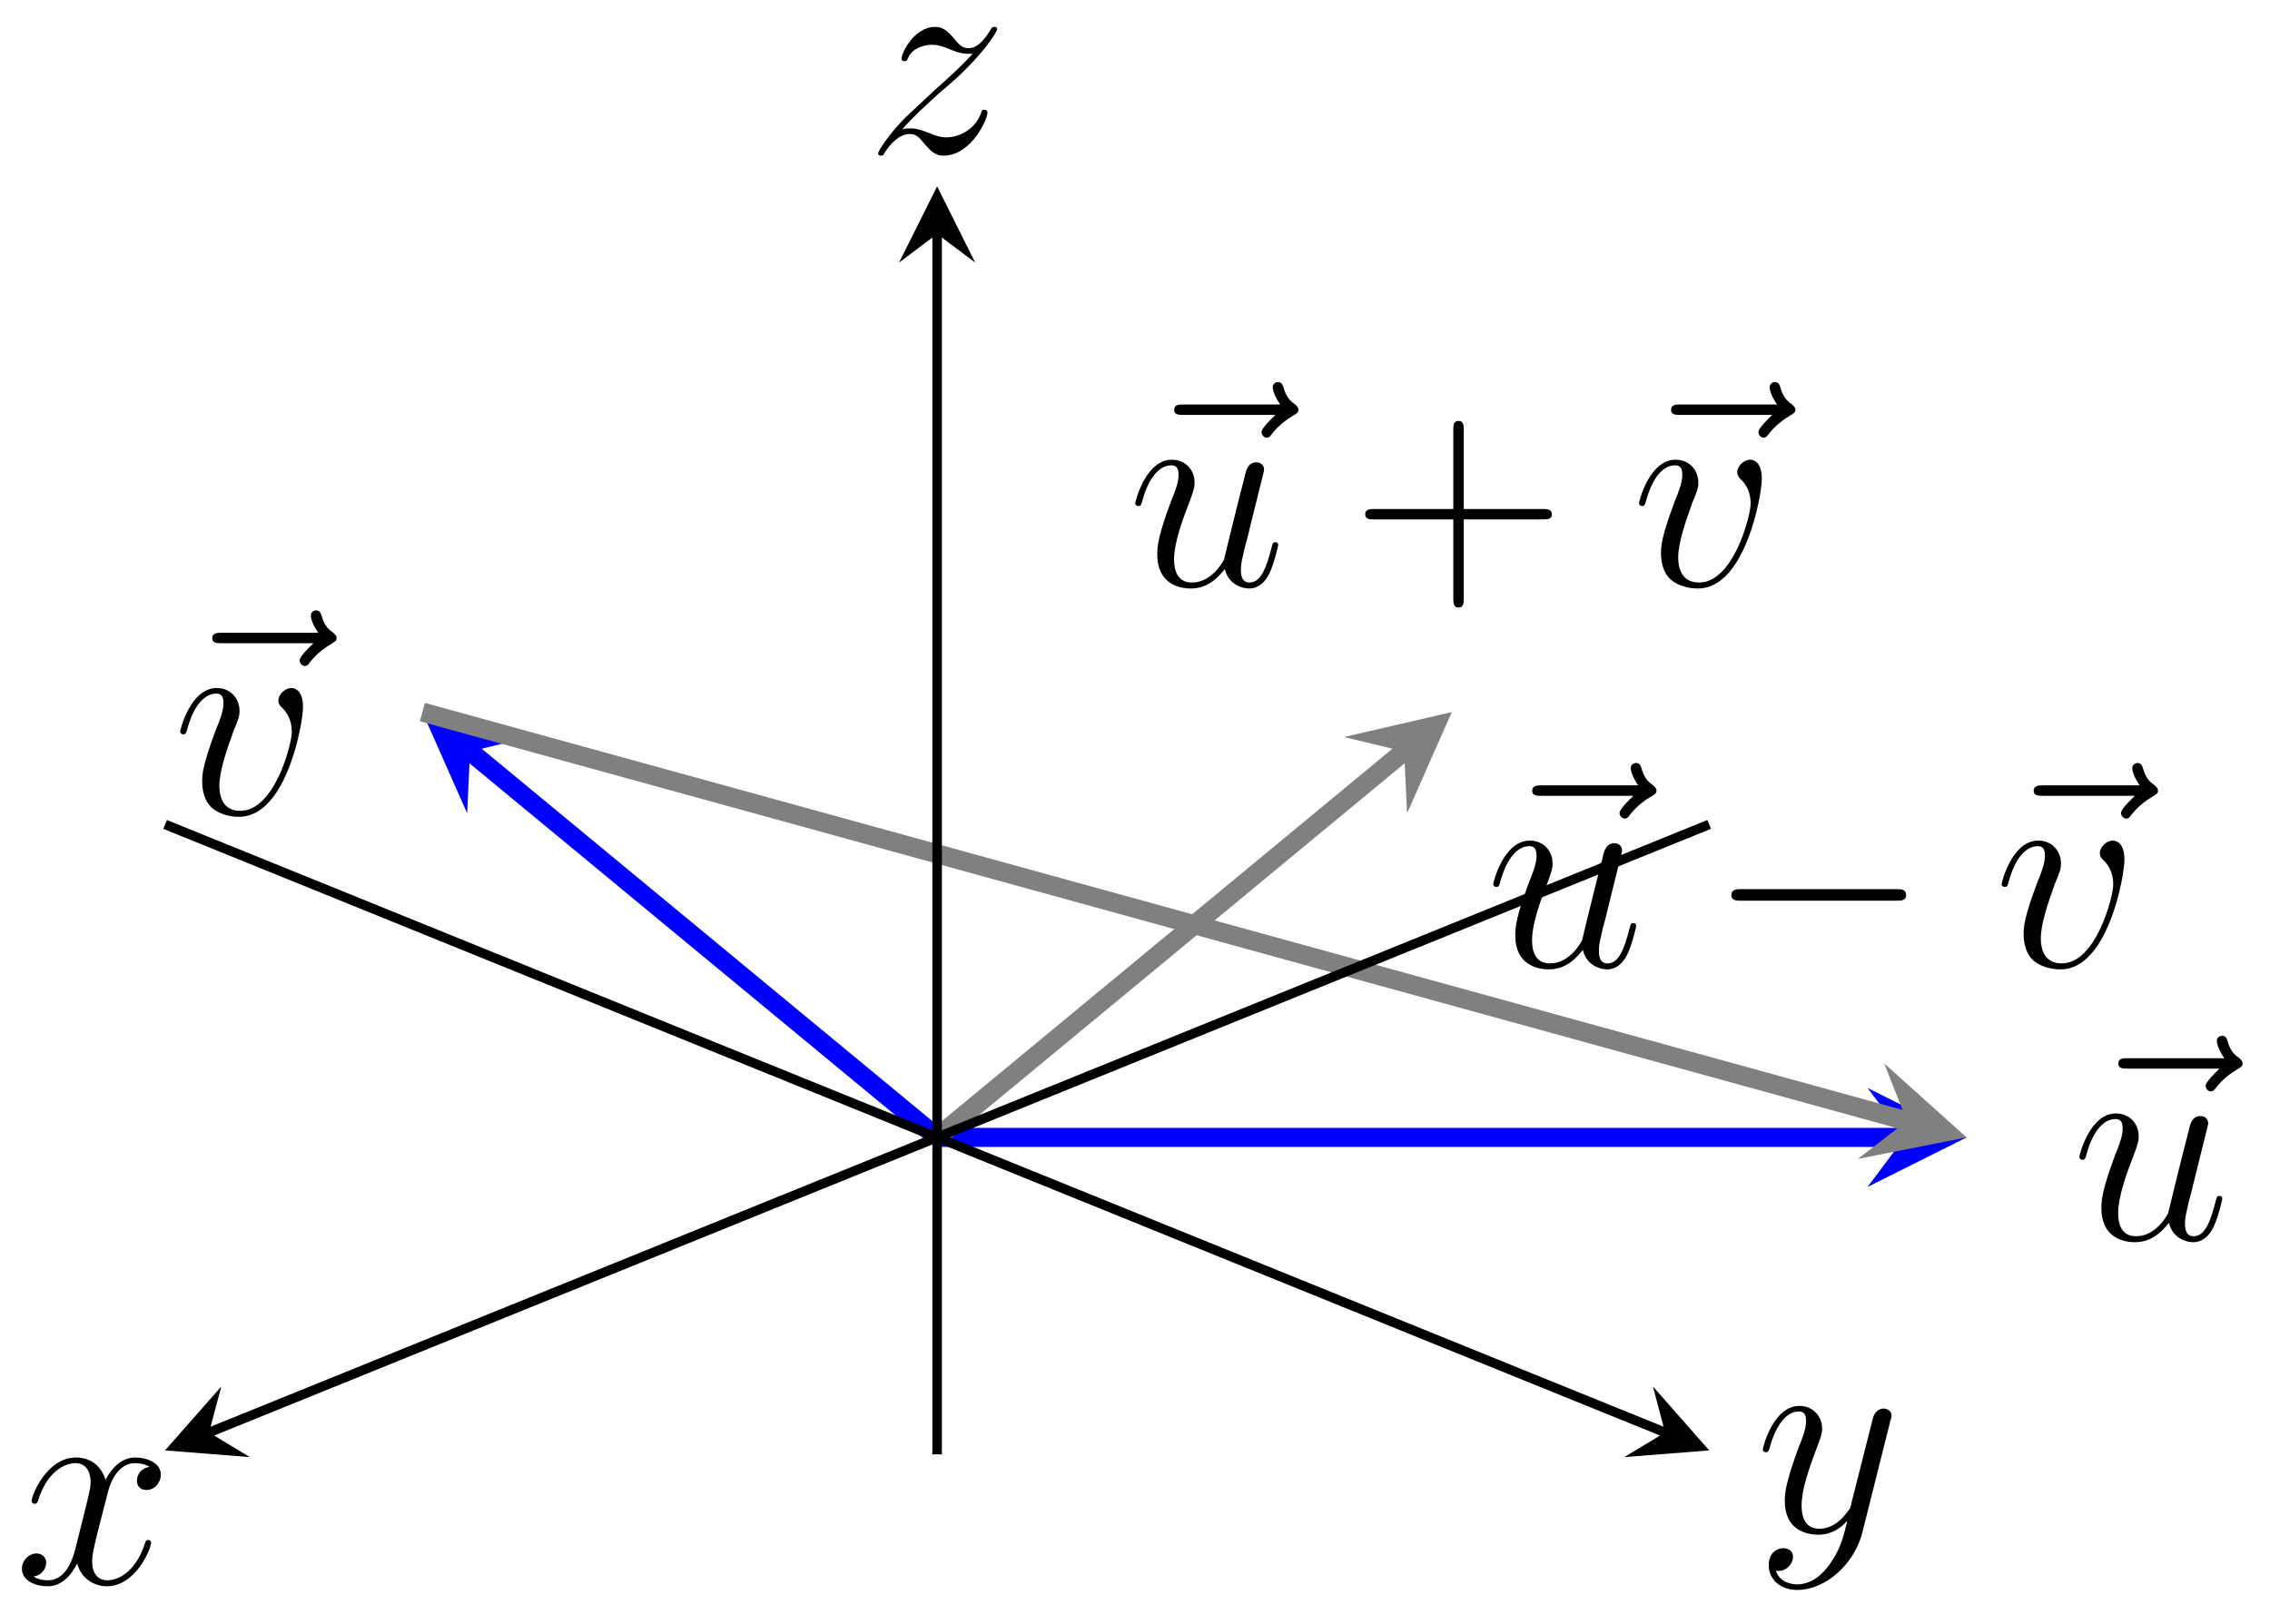 <?xml version="1.0" encoding="UTF-8"?>
<svg xmlns="http://www.w3.org/2000/svg" xmlns:xlink="http://www.w3.org/1999/xlink" width="95pt" height="68pt" viewBox="0 0 95 68" version="1.1">
<defs>
<g>
<symbol overflow="visible" id="glyph0-0">
<path style="stroke:none;" d=""/>
</symbol>
<symbol overflow="visible" id="glyph0-1">
<path style="stroke:none;" d="M 6.391 -7.141 C 6.25 -7 5.812 -6.594 5.812 -6.422 C 5.812 -6.297 5.922 -6.188 6.031 -6.188 C 6.141 -6.188 6.188 -6.266 6.281 -6.391 C 6.562 -6.734 6.891 -6.969 7.156 -7.125 C 7.281 -7.203 7.359 -7.234 7.359 -7.359 C 7.359 -7.469 7.266 -7.531 7.203 -7.594 C 6.859 -7.812 6.781 -8.141 6.734 -8.281 C 6.703 -8.375 6.672 -8.516 6.5 -8.516 C 6.438 -8.516 6.281 -8.469 6.281 -8.297 C 6.281 -8.188 6.359 -7.906 6.594 -7.578 L 2.562 -7.578 C 2.359 -7.578 2.156 -7.578 2.156 -7.344 C 2.156 -7.141 2.375 -7.141 2.562 -7.141 Z M 6.391 -7.141 "/>
</symbol>
<symbol overflow="visible" id="glyph0-2">
<path style="stroke:none;" d="M 4.078 -0.688 C 4.234 -0.031 4.812 0.125 5.094 0.125 C 5.469 0.125 5.766 -0.125 5.953 -0.531 C 6.156 -0.969 6.312 -1.672 6.312 -1.703 C 6.312 -1.766 6.266 -1.812 6.188 -1.812 C 6.078 -1.812 6.078 -1.75 6.031 -1.578 C 5.812 -0.75 5.594 -0.125 5.109 -0.125 C 4.75 -0.125 4.75 -0.516 4.75 -0.672 C 4.75 -0.938 4.797 -1.062 4.906 -1.562 C 5 -1.891 5.078 -2.219 5.156 -2.547 L 5.641 -4.5 C 5.719 -4.797 5.719 -4.812 5.719 -4.859 C 5.719 -5.031 5.578 -5.156 5.406 -5.156 C 5.062 -5.156 4.969 -4.859 4.906 -4.547 C 4.781 -4.094 4.141 -1.516 4.047 -1.094 C 4.047 -1.094 3.578 -0.125 2.703 -0.125 C 2.078 -0.125 1.953 -0.656 1.953 -1.094 C 1.953 -1.781 2.297 -2.734 2.609 -3.531 C 2.75 -3.922 2.812 -4.078 2.812 -4.312 C 2.812 -4.828 2.438 -5.266 1.859 -5.266 C 0.766 -5.266 0.328 -3.531 0.328 -3.438 C 0.328 -3.391 0.375 -3.328 0.453 -3.328 C 0.562 -3.328 0.578 -3.375 0.625 -3.547 C 0.906 -4.578 1.375 -5.031 1.828 -5.031 C 1.953 -5.031 2.141 -5.016 2.141 -4.641 C 2.141 -4.328 2.016 -3.984 1.828 -3.531 C 1.297 -2.109 1.25 -1.656 1.25 -1.297 C 1.25 -0.078 2.156 0.125 2.656 0.125 C 3.422 0.125 3.844 -0.406 4.078 -0.688 Z M 4.078 -0.688 "/>
</symbol>
<symbol overflow="visible" id="glyph0-3">
<path style="stroke:none;" d="M 5.469 -4.469 C 5.469 -5.219 5.078 -5.266 4.984 -5.266 C 4.703 -5.266 4.438 -4.984 4.438 -4.75 C 4.438 -4.609 4.516 -4.516 4.562 -4.469 C 4.688 -4.359 5 -4.047 5 -3.422 C 5 -2.922 4.281 -0.125 2.844 -0.125 C 2.109 -0.125 1.969 -0.734 1.969 -1.172 C 1.969 -1.766 2.25 -2.609 2.562 -3.469 C 2.766 -3.953 2.812 -4.078 2.812 -4.312 C 2.812 -4.812 2.453 -5.266 1.859 -5.266 C 0.766 -5.266 0.328 -3.531 0.328 -3.438 C 0.328 -3.391 0.375 -3.328 0.453 -3.328 C 0.562 -3.328 0.578 -3.375 0.625 -3.547 C 0.906 -4.578 1.375 -5.031 1.828 -5.031 C 1.938 -5.031 2.141 -5.031 2.141 -4.641 C 2.141 -4.328 2.016 -3.984 1.828 -3.531 C 1.25 -2 1.25 -1.625 1.25 -1.344 C 1.25 -1.078 1.297 -0.578 1.656 -0.25 C 2.094 0.125 2.688 0.125 2.797 0.125 C 4.781 0.125 5.469 -3.797 5.469 -4.469 Z M 5.469 -4.469 "/>
</symbol>
<symbol overflow="visible" id="glyph0-4">
<path style="stroke:none;" d="M 5.672 -4.875 C 5.281 -4.812 5.141 -4.516 5.141 -4.297 C 5.141 -4 5.359 -3.906 5.531 -3.906 C 5.891 -3.906 6.141 -4.219 6.141 -4.547 C 6.141 -5.047 5.562 -5.266 5.062 -5.266 C 4.344 -5.266 3.938 -4.547 3.828 -4.328 C 3.547 -5.219 2.812 -5.266 2.594 -5.266 C 1.375 -5.266 0.734 -3.703 0.734 -3.438 C 0.734 -3.391 0.781 -3.328 0.859 -3.328 C 0.953 -3.328 0.984 -3.406 1 -3.453 C 1.406 -4.781 2.219 -5.031 2.562 -5.031 C 3.094 -5.031 3.203 -4.531 3.203 -4.25 C 3.203 -3.984 3.125 -3.703 2.984 -3.125 L 2.578 -1.5 C 2.406 -0.781 2.062 -0.125 1.422 -0.125 C 1.359 -0.125 1.062 -0.125 0.812 -0.281 C 1.25 -0.359 1.344 -0.719 1.344 -0.859 C 1.344 -1.094 1.156 -1.25 0.938 -1.25 C 0.641 -1.25 0.328 -0.984 0.328 -0.609 C 0.328 -0.109 0.891 0.125 1.406 0.125 C 1.984 0.125 2.391 -0.328 2.641 -0.828 C 2.828 -0.125 3.438 0.125 3.875 0.125 C 5.094 0.125 5.734 -1.453 5.734 -1.703 C 5.734 -1.766 5.688 -1.812 5.625 -1.812 C 5.516 -1.812 5.5 -1.75 5.469 -1.656 C 5.141 -0.609 4.453 -0.125 3.906 -0.125 C 3.484 -0.125 3.266 -0.438 3.266 -0.922 C 3.266 -1.188 3.312 -1.375 3.5 -2.156 L 3.922 -3.797 C 4.094 -4.5 4.5 -5.031 5.062 -5.031 C 5.078 -5.031 5.422 -5.031 5.672 -4.875 Z M 5.672 -4.875 "/>
</symbol>
<symbol overflow="visible" id="glyph0-5">
<path style="stroke:none;" d="M 3.141 1.344 C 2.828 1.797 2.359 2.203 1.766 2.203 C 1.625 2.203 1.047 2.172 0.875 1.625 C 0.906 1.641 0.969 1.641 0.984 1.641 C 1.344 1.641 1.594 1.328 1.594 1.047 C 1.594 0.781 1.359 0.688 1.188 0.688 C 0.984 0.688 0.578 0.828 0.578 1.406 C 0.578 2.016 1.094 2.438 1.766 2.438 C 2.969 2.438 4.172 1.344 4.5 0.016 L 5.672 -4.656 C 5.688 -4.703 5.719 -4.781 5.719 -4.859 C 5.719 -5.031 5.562 -5.156 5.391 -5.156 C 5.281 -5.156 5.031 -5.109 4.938 -4.75 L 4.047 -1.234 C 4 -1.016 4 -0.984 3.891 -0.859 C 3.656 -0.531 3.266 -0.125 2.688 -0.125 C 2.016 -0.125 1.953 -0.781 1.953 -1.094 C 1.953 -1.781 2.281 -2.703 2.609 -3.562 C 2.734 -3.906 2.812 -4.078 2.812 -4.312 C 2.812 -4.812 2.453 -5.266 1.859 -5.266 C 0.766 -5.266 0.328 -3.531 0.328 -3.438 C 0.328 -3.391 0.375 -3.328 0.453 -3.328 C 0.562 -3.328 0.578 -3.375 0.625 -3.547 C 0.906 -4.547 1.359 -5.031 1.828 -5.031 C 1.938 -5.031 2.141 -5.031 2.141 -4.641 C 2.141 -4.328 2.016 -3.984 1.828 -3.531 C 1.25 -1.953 1.25 -1.562 1.25 -1.281 C 1.25 -0.141 2.062 0.125 2.656 0.125 C 3 0.125 3.438 0.016 3.844 -0.438 L 3.859 -0.422 C 3.688 0.281 3.562 0.75 3.141 1.344 Z M 3.141 1.344 "/>
</symbol>
<symbol overflow="visible" id="glyph0-6">
<path style="stroke:none;" d="M 1.516 -0.969 C 2.031 -1.547 2.453 -1.922 3.047 -2.469 C 3.766 -3.078 4.078 -3.375 4.25 -3.562 C 5.078 -4.391 5.5 -5.078 5.5 -5.172 C 5.5 -5.266 5.406 -5.266 5.375 -5.266 C 5.297 -5.266 5.266 -5.219 5.219 -5.141 C 4.906 -4.625 4.625 -4.375 4.312 -4.375 C 4.062 -4.375 3.938 -4.484 3.703 -4.766 C 3.453 -5.062 3.25 -5.266 2.906 -5.266 C 2.031 -5.266 1.5 -4.188 1.5 -3.938 C 1.5 -3.891 1.516 -3.828 1.625 -3.828 C 1.719 -3.828 1.734 -3.875 1.766 -3.953 C 1.969 -4.438 2.547 -4.516 2.766 -4.516 C 3.031 -4.516 3.266 -4.438 3.516 -4.328 C 3.969 -4.141 4.156 -4.141 4.281 -4.141 C 4.359 -4.141 4.406 -4.141 4.469 -4.141 C 4.078 -3.688 3.438 -3.109 2.891 -2.625 L 1.688 -1.5 C 0.953 -0.766 0.516 -0.062 0.516 0.031 C 0.516 0.094 0.578 0.125 0.641 0.125 C 0.719 0.125 0.734 0.109 0.812 -0.031 C 1 -0.328 1.391 -0.781 1.828 -0.781 C 2.078 -0.781 2.203 -0.688 2.438 -0.391 C 2.672 -0.125 2.875 0.125 3.25 0.125 C 4.422 0.125 5.094 -1.406 5.094 -1.672 C 5.094 -1.719 5.078 -1.797 4.953 -1.797 C 4.859 -1.797 4.859 -1.75 4.812 -1.625 C 4.547 -0.922 3.844 -0.641 3.375 -0.641 C 3.125 -0.641 2.891 -0.719 2.641 -0.828 C 2.156 -1.016 2.031 -1.016 1.875 -1.016 C 1.75 -1.016 1.625 -1.016 1.516 -0.969 Z M 1.516 -0.969 "/>
</symbol>
<symbol overflow="visible" id="glyph1-0">
<path style="stroke:none;" d=""/>
</symbol>
<symbol overflow="visible" id="glyph1-1">
<path style="stroke:none;" d="M 4.766 -2.766 L 8.062 -2.766 C 8.234 -2.766 8.453 -2.766 8.453 -2.969 C 8.453 -3.203 8.25 -3.203 8.062 -3.203 L 4.766 -3.203 L 4.766 -6.5 C 4.766 -6.672 4.766 -6.891 4.547 -6.891 C 4.328 -6.891 4.328 -6.688 4.328 -6.5 L 4.328 -3.203 L 1.031 -3.203 C 0.859 -3.203 0.641 -3.203 0.641 -2.984 C 0.641 -2.766 0.844 -2.766 1.031 -2.766 L 4.328 -2.766 L 4.328 0.531 C 4.328 0.703 4.328 0.922 4.547 0.922 C 4.766 0.922 4.766 0.719 4.766 0.531 Z M 4.766 -2.766 "/>
</symbol>
<symbol overflow="visible" id="glyph2-0">
<path style="stroke:none;" d=""/>
</symbol>
<symbol overflow="visible" id="glyph2-1">
<path style="stroke:none;" d="M 7.875 -2.75 C 8.078 -2.75 8.297 -2.75 8.297 -2.984 C 8.297 -3.234 8.078 -3.234 7.875 -3.234 L 1.406 -3.234 C 1.203 -3.234 0.984 -3.234 0.984 -2.984 C 0.984 -2.75 1.203 -2.75 1.406 -2.75 Z M 7.875 -2.75 "/>
</symbol>
</g>
<clipPath id="clip1">
  <path d="M 38 47 L 81 47 L 81 49 L 38 49 Z M 38 47 "/>
</clipPath>
<clipPath id="clip2">
  <path d="M -25.406 60.883 L -25.406 7.801 L 39.219 -18.398 L 103.844 7.801 L 103.844 60.883 L 39.219 87.086 Z M -25.406 60.883 "/>
</clipPath>
<clipPath id="clip3">
  <path d="M 78 45 L 83 45 L 83 50 L 78 50 Z M 78 45 "/>
</clipPath>
<clipPath id="clip4">
  <path d="M -25.406 60.883 L -25.406 7.801 L 39.219 -18.398 L 103.844 7.801 L 103.844 60.883 L 39.219 87.086 Z M -25.406 60.883 "/>
</clipPath>
<clipPath id="clip5">
  <path d="M 88 43 L 94 43 L 94 46 L 88 46 Z M 88 43 "/>
</clipPath>
<clipPath id="clip6">
  <path d="M -25.406 60.883 L -25.406 7.801 L 39.219 -18.398 L 103.844 7.801 L 103.844 60.883 L 39.219 87.086 Z M -25.406 60.883 "/>
</clipPath>
<clipPath id="clip7">
  <path d="M 87 46 L 94 46 L 94 52 L 87 52 Z M 87 46 "/>
</clipPath>
<clipPath id="clip8">
  <path d="M -25.406 60.883 L -25.406 7.801 L 39.219 -18.398 L 103.844 7.801 L 103.844 60.883 L 39.219 87.086 Z M -25.406 60.883 "/>
</clipPath>
<clipPath id="clip9">
  <path d="M 8 20 L 51 20 L 51 59 L 8 59 Z M 8 20 "/>
</clipPath>
<clipPath id="clip10">
  <path d="M -25.406 60.883 L -25.406 7.801 L 39.219 -18.398 L 103.844 7.801 L 103.844 60.883 L 39.219 87.086 Z M -25.406 60.883 "/>
</clipPath>
<clipPath id="clip11">
  <path d="M 17 29 L 23 29 L 23 35 L 17 35 Z M 17 29 "/>
</clipPath>
<clipPath id="clip12">
  <path d="M -25.406 60.883 L -25.406 7.801 L 39.219 -18.398 L 103.844 7.801 L 103.844 60.883 L 39.219 87.086 Z M -25.406 60.883 "/>
</clipPath>
<clipPath id="clip13">
  <path d="M 8 25 L 15 25 L 15 28 L 8 28 Z M 8 25 "/>
</clipPath>
<clipPath id="clip14">
  <path d="M -25.406 60.883 L -25.406 7.801 L 39.219 -18.398 L 103.844 7.801 L 103.844 60.883 L 39.219 87.086 Z M -25.406 60.883 "/>
</clipPath>
<clipPath id="clip15">
  <path d="M 7 28 L 13 28 L 13 35 L 7 35 Z M 7 28 "/>
</clipPath>
<clipPath id="clip16">
  <path d="M -25.406 60.883 L -25.406 7.801 L 39.219 -18.398 L 103.844 7.801 L 103.844 60.883 L 39.219 87.086 Z M -25.406 60.883 "/>
</clipPath>
<clipPath id="clip17">
  <path d="M 27 20 L 71 20 L 71 59 L 27 59 Z M 27 20 "/>
</clipPath>
<clipPath id="clip18">
  <path d="M -25.406 60.883 L -25.406 7.801 L 39.219 -18.398 L 103.844 7.801 L 103.844 60.883 L 39.219 87.086 Z M -25.406 60.883 "/>
</clipPath>
<clipPath id="clip19">
  <path d="M 56 29 L 61 29 L 61 35 L 56 35 Z M 56 29 "/>
</clipPath>
<clipPath id="clip20">
  <path d="M -25.406 60.883 L -25.406 7.801 L 39.219 -18.398 L 103.844 7.801 L 103.844 60.883 L 39.219 87.086 Z M -25.406 60.883 "/>
</clipPath>
<clipPath id="clip21">
  <path d="M 49 15 L 55 15 L 55 19 L 49 19 Z M 49 15 "/>
</clipPath>
<clipPath id="clip22">
  <path d="M -25.406 60.883 L -25.406 7.801 L 39.219 -18.398 L 103.844 7.801 L 103.844 60.883 L 39.219 87.086 Z M -25.406 60.883 "/>
</clipPath>
<clipPath id="clip23">
  <path d="M 47 19 L 54 19 L 54 25 L 47 25 Z M 47 19 "/>
</clipPath>
<clipPath id="clip24">
  <path d="M -25.406 60.883 L -25.406 7.801 L 39.219 -18.398 L 103.844 7.801 L 103.844 60.883 L 39.219 87.086 Z M -25.406 60.883 "/>
</clipPath>
<clipPath id="clip25">
  <path d="M 57 17 L 65 17 L 65 26 L 57 26 Z M 57 17 "/>
</clipPath>
<clipPath id="clip26">
  <path d="M -25.406 60.883 L -25.406 7.801 L 39.219 -18.398 L 103.844 7.801 L 103.844 60.883 L 39.219 87.086 Z M -25.406 60.883 "/>
</clipPath>
<clipPath id="clip27">
  <path d="M 69 15 L 76 15 L 76 19 L 69 19 Z M 69 15 "/>
</clipPath>
<clipPath id="clip28">
  <path d="M -25.406 60.883 L -25.406 7.801 L 39.219 -18.398 L 103.844 7.801 L 103.844 60.883 L 39.219 87.086 Z M -25.406 60.883 "/>
</clipPath>
<clipPath id="clip29">
  <path d="M 68 19 L 74 19 L 74 25 L 68 25 Z M 68 19 "/>
</clipPath>
<clipPath id="clip30">
  <path d="M -25.406 60.883 L -25.406 7.801 L 39.219 -18.398 L 103.844 7.801 L 103.844 60.883 L 39.219 87.086 Z M -25.406 60.883 "/>
</clipPath>
<clipPath id="clip31">
  <path d="M 6 18 L 92 18 L 92 59 L 6 59 Z M 6 18 "/>
</clipPath>
<clipPath id="clip32">
  <path d="M -25.406 60.883 L -25.406 7.801 L 39.219 -18.398 L 103.844 7.801 L 103.844 60.883 L 39.219 87.086 Z M -25.406 60.883 "/>
</clipPath>
<clipPath id="clip33">
  <path d="M 77 44 L 83 44 L 83 49 L 77 49 Z M 77 44 "/>
</clipPath>
<clipPath id="clip34">
  <path d="M -25.406 60.883 L -25.406 7.801 L 39.219 -18.398 L 103.844 7.801 L 103.844 60.883 L 39.219 87.086 Z M -25.406 60.883 "/>
</clipPath>
<clipPath id="clip35">
  <path d="M 64 31 L 70 31 L 70 35 L 64 35 Z M 64 31 "/>
</clipPath>
<clipPath id="clip36">
  <path d="M -25.406 60.883 L -25.406 7.801 L 39.219 -18.398 L 103.844 7.801 L 103.844 60.883 L 39.219 87.086 Z M -25.406 60.883 "/>
</clipPath>
<clipPath id="clip37">
  <path d="M 62 35 L 69 35 L 69 41 L 62 41 Z M 62 35 "/>
</clipPath>
<clipPath id="clip38">
  <path d="M -25.406 60.883 L -25.406 7.801 L 39.219 -18.398 L 103.844 7.801 L 103.844 60.883 L 39.219 87.086 Z M -25.406 60.883 "/>
</clipPath>
<clipPath id="clip39">
  <path d="M 72 37 L 80 37 L 80 38 L 72 38 Z M 72 37 "/>
</clipPath>
<clipPath id="clip40">
  <path d="M -25.406 60.883 L -25.406 7.801 L 39.219 -18.398 L 103.844 7.801 L 103.844 60.883 L 39.219 87.086 Z M -25.406 60.883 "/>
</clipPath>
<clipPath id="clip41">
  <path d="M 85 31 L 91 31 L 91 35 L 85 35 Z M 85 31 "/>
</clipPath>
<clipPath id="clip42">
  <path d="M -25.406 60.883 L -25.406 7.801 L 39.219 -18.398 L 103.844 7.801 L 103.844 60.883 L 39.219 87.086 Z M -25.406 60.883 "/>
</clipPath>
<clipPath id="clip43">
  <path d="M 83 35 L 89 35 L 89 41 L 83 41 Z M 83 35 "/>
</clipPath>
<clipPath id="clip44">
  <path d="M -25.406 60.883 L -25.406 7.801 L 39.219 -18.398 L 103.844 7.801 L 103.844 60.883 L 39.219 87.086 Z M -25.406 60.883 "/>
</clipPath>
</defs>
<g id="surface1">
<g clip-path="url(#clip1)" clip-rule="nonzero">
<g clip-path="url(#clip2)" clip-rule="nonzero">
<path style="fill:none;stroke-width:0.797;stroke-linecap:butt;stroke-linejoin:miter;stroke:rgb(0%,0%,100%);stroke-opacity:1;stroke-miterlimit:10;" d="M 0.001 -12.93 L 40.49 -12.93 " transform="matrix(1,0,0,-1,39.218,34.682)"/>
</g>
</g>
<g clip-path="url(#clip3)" clip-rule="nonzero">
<g clip-path="url(#clip4)" clip-rule="nonzero">
<path style=" stroke:none;fill-rule:nonzero;fill:rgb(0%,0%,100%);fill-opacity:1;" d="M 82.301 47.613 L 78.156 45.543 L 79.711 47.613 L 78.156 49.688 "/>
</g>
</g>
<g clip-path="url(#clip5)" clip-rule="nonzero">
<g clip-path="url(#clip6)" clip-rule="nonzero">
<g style="fill:rgb(0%,0%,0%);fill-opacity:1;">
  <use xlink:href="#glyph0-1" x="86.495" y="51.875"/>
</g>
</g>
</g>
<g clip-path="url(#clip7)" clip-rule="nonzero">
<g clip-path="url(#clip8)" clip-rule="nonzero">
<g style="fill:rgb(0%,0%,0%);fill-opacity:1;">
  <use xlink:href="#glyph0-2" x="86.693" y="51.875"/>
</g>
</g>
</g>
<g clip-path="url(#clip9)" clip-rule="nonzero">
<g clip-path="url(#clip10)" clip-rule="nonzero">
<path style="fill:none;stroke-width:0.797;stroke-linecap:butt;stroke-linejoin:miter;stroke:rgb(0%,0%,100%);stroke-opacity:1;stroke-miterlimit:10;" d="M 0.001 -12.93 L -19.544 3.225 " transform="matrix(1,0,0,-1,39.218,34.682)"/>
</g>
</g>
<g clip-path="url(#clip11)" clip-rule="nonzero">
<g clip-path="url(#clip12)" clip-rule="nonzero">
<path style=" stroke:none;fill-rule:nonzero;fill:rgb(0%,0%,100%);fill-opacity:1;" d="M 17.676 29.809 L 19.551 34.043 L 19.672 31.457 L 22.191 30.852 "/>
</g>
</g>
<g clip-path="url(#clip13)" clip-rule="nonzero">
<g clip-path="url(#clip14)" clip-rule="nonzero">
<g style="fill:rgb(0%,0%,0%);fill-opacity:1;">
  <use xlink:href="#glyph0-1" x="6.727" y="34.067"/>
</g>
</g>
</g>
<g clip-path="url(#clip15)" clip-rule="nonzero">
<g clip-path="url(#clip16)" clip-rule="nonzero">
<g style="fill:rgb(0%,0%,0%);fill-opacity:1;">
  <use xlink:href="#glyph0-3" x="7.212" y="34.067"/>
</g>
</g>
</g>
<g clip-path="url(#clip17)" clip-rule="nonzero">
<g clip-path="url(#clip18)" clip-rule="nonzero">
<path style="fill:none;stroke-width:0.797;stroke-linecap:butt;stroke-linejoin:miter;stroke:rgb(50%,50%,50%);stroke-opacity:1;stroke-miterlimit:10;" d="M 0.001 -12.93 L 19.542 3.225 " transform="matrix(1,0,0,-1,39.218,34.682)"/>
</g>
</g>
<g clip-path="url(#clip19)" clip-rule="nonzero">
<g clip-path="url(#clip20)" clip-rule="nonzero">
<path style=" stroke:none;fill-rule:nonzero;fill:rgb(50%,50%,50%);fill-opacity:1;" d="M 60.758 29.809 L 56.246 30.852 L 58.762 31.457 L 58.887 34.043 "/>
</g>
</g>
<g clip-path="url(#clip21)" clip-rule="nonzero">
<g clip-path="url(#clip22)" clip-rule="nonzero">
<g style="fill:rgb(0%,0%,0%);fill-opacity:1;">
  <use xlink:href="#glyph0-1" x="46.983" y="24.51"/>
</g>
</g>
</g>
<g clip-path="url(#clip23)" clip-rule="nonzero">
<g clip-path="url(#clip24)" clip-rule="nonzero">
<g style="fill:rgb(0%,0%,0%);fill-opacity:1;">
  <use xlink:href="#glyph0-2" x="47.182" y="24.51"/>
</g>
</g>
</g>
<g clip-path="url(#clip25)" clip-rule="nonzero">
<g clip-path="url(#clip26)" clip-rule="nonzero">
<g style="fill:rgb(0%,0%,0%);fill-opacity:1;">
  <use xlink:href="#glyph1-1" x="56.493" y="24.51"/>
</g>
</g>
</g>
<g clip-path="url(#clip27)" clip-rule="nonzero">
<g clip-path="url(#clip28)" clip-rule="nonzero">
<g style="fill:rgb(0%,0%,0%);fill-opacity:1;">
  <use xlink:href="#glyph0-1" x="67.778" y="24.51"/>
</g>
</g>
</g>
<g clip-path="url(#clip29)" clip-rule="nonzero">
<g clip-path="url(#clip30)" clip-rule="nonzero">
<g style="fill:rgb(0%,0%,0%);fill-opacity:1;">
  <use xlink:href="#glyph0-3" x="68.264" y="24.51"/>
</g>
</g>
</g>
<g clip-path="url(#clip31)" clip-rule="nonzero">
<g clip-path="url(#clip32)" clip-rule="nonzero">
<path style="fill:none;stroke-width:0.797;stroke-linecap:butt;stroke-linejoin:miter;stroke:rgb(50%,50%,50%);stroke-opacity:1;stroke-miterlimit:10;" d="M -21.54 4.873 L 40.583 -12.243 " transform="matrix(1,0,0,-1,39.218,34.682)"/>
</g>
</g>
<g clip-path="url(#clip33)" clip-rule="nonzero">
<g clip-path="url(#clip34)" clip-rule="nonzero">
<path style=" stroke:none;fill-rule:nonzero;fill:rgb(50%,50%,50%);fill-opacity:1;" d="M 82.301 47.613 L 78.855 44.516 L 79.805 46.926 L 77.754 48.512 "/>
</g>
</g>
<g clip-path="url(#clip35)" clip-rule="nonzero">
<g clip-path="url(#clip36)" clip-rule="nonzero">
<g style="fill:rgb(0%,0%,0%);fill-opacity:1;">
  <use xlink:href="#glyph0-1" x="61.966" y="40.454"/>
</g>
</g>
</g>
<g clip-path="url(#clip37)" clip-rule="nonzero">
<g clip-path="url(#clip38)" clip-rule="nonzero">
<g style="fill:rgb(0%,0%,0%);fill-opacity:1;">
  <use xlink:href="#glyph0-2" x="62.164" y="40.454"/>
</g>
</g>
</g>
<g clip-path="url(#clip39)" clip-rule="nonzero">
<g clip-path="url(#clip40)" clip-rule="nonzero">
<g style="fill:rgb(0%,0%,0%);fill-opacity:1;">
  <use xlink:href="#glyph2-1" x="71.475" y="40.454"/>
</g>
</g>
</g>
<g clip-path="url(#clip41)" clip-rule="nonzero">
<g clip-path="url(#clip42)" clip-rule="nonzero">
<g style="fill:rgb(0%,0%,0%);fill-opacity:1;">
  <use xlink:href="#glyph0-1" x="82.954" y="40.454"/>
</g>
</g>
</g>
<g clip-path="url(#clip43)" clip-rule="nonzero">
<g clip-path="url(#clip44)" clip-rule="nonzero">
<g style="fill:rgb(0%,0%,0%);fill-opacity:1;">
  <use xlink:href="#glyph0-3" x="83.44" y="40.454"/>
</g>
</g>
</g>
<path style="fill:none;stroke-width:0.399;stroke-linecap:butt;stroke-linejoin:miter;stroke:rgb(0%,0%,0%);stroke-opacity:1;stroke-miterlimit:10;" d="M 32.311 0.171 L -30.465 -25.281 " transform="matrix(1,0,0,-1,39.218,34.682)"/>
<path style=" stroke:none;fill-rule:nonzero;fill:rgb(0%,0%,0%);fill-opacity:1;" d="M 6.906 60.715 L 10.457 60.996 L 8.75 59.965 L 9.262 58.039 "/>
<path style="fill:none;stroke-width:0.399;stroke-linecap:butt;stroke-linejoin:miter;stroke:rgb(0%,0%,0%);stroke-opacity:1;stroke-miterlimit:10;" d="M -32.308 0.171 L 30.463 -25.281 " transform="matrix(1,0,0,-1,39.218,34.682)"/>
<path style=" stroke:none;fill-rule:nonzero;fill:rgb(0%,0%,0%);fill-opacity:1;" d="M 71.531 60.715 L 69.176 58.039 L 69.684 59.965 L 67.977 60.996 "/>
<path style="fill:none;stroke-width:0.399;stroke-linecap:butt;stroke-linejoin:miter;stroke:rgb(0%,0%,0%);stroke-opacity:1;stroke-miterlimit:10;" d="M 0.001 -26.199 L 0.001 24.888 " transform="matrix(1,0,0,-1,39.218,34.682)"/>
<path style=" stroke:none;fill-rule:nonzero;fill:rgb(0%,0%,0%);fill-opacity:1;" d="M 39.219 7.801 L 37.625 10.992 L 39.219 9.793 L 40.812 10.992 "/>
<g style="fill:rgb(0%,0%,0%);fill-opacity:1;">
  <use xlink:href="#glyph0-4" x="0.59" y="66.278"/>
</g>
<g style="fill:rgb(0%,0%,0%);fill-opacity:1;">
  <use xlink:href="#glyph0-5" x="73.444" y="64.119"/>
</g>
<g style="fill:rgb(0%,0%,0%);fill-opacity:1;">
  <use xlink:href="#glyph0-6" x="36.232" y="6.391"/>
</g>
</g>
</svg>
